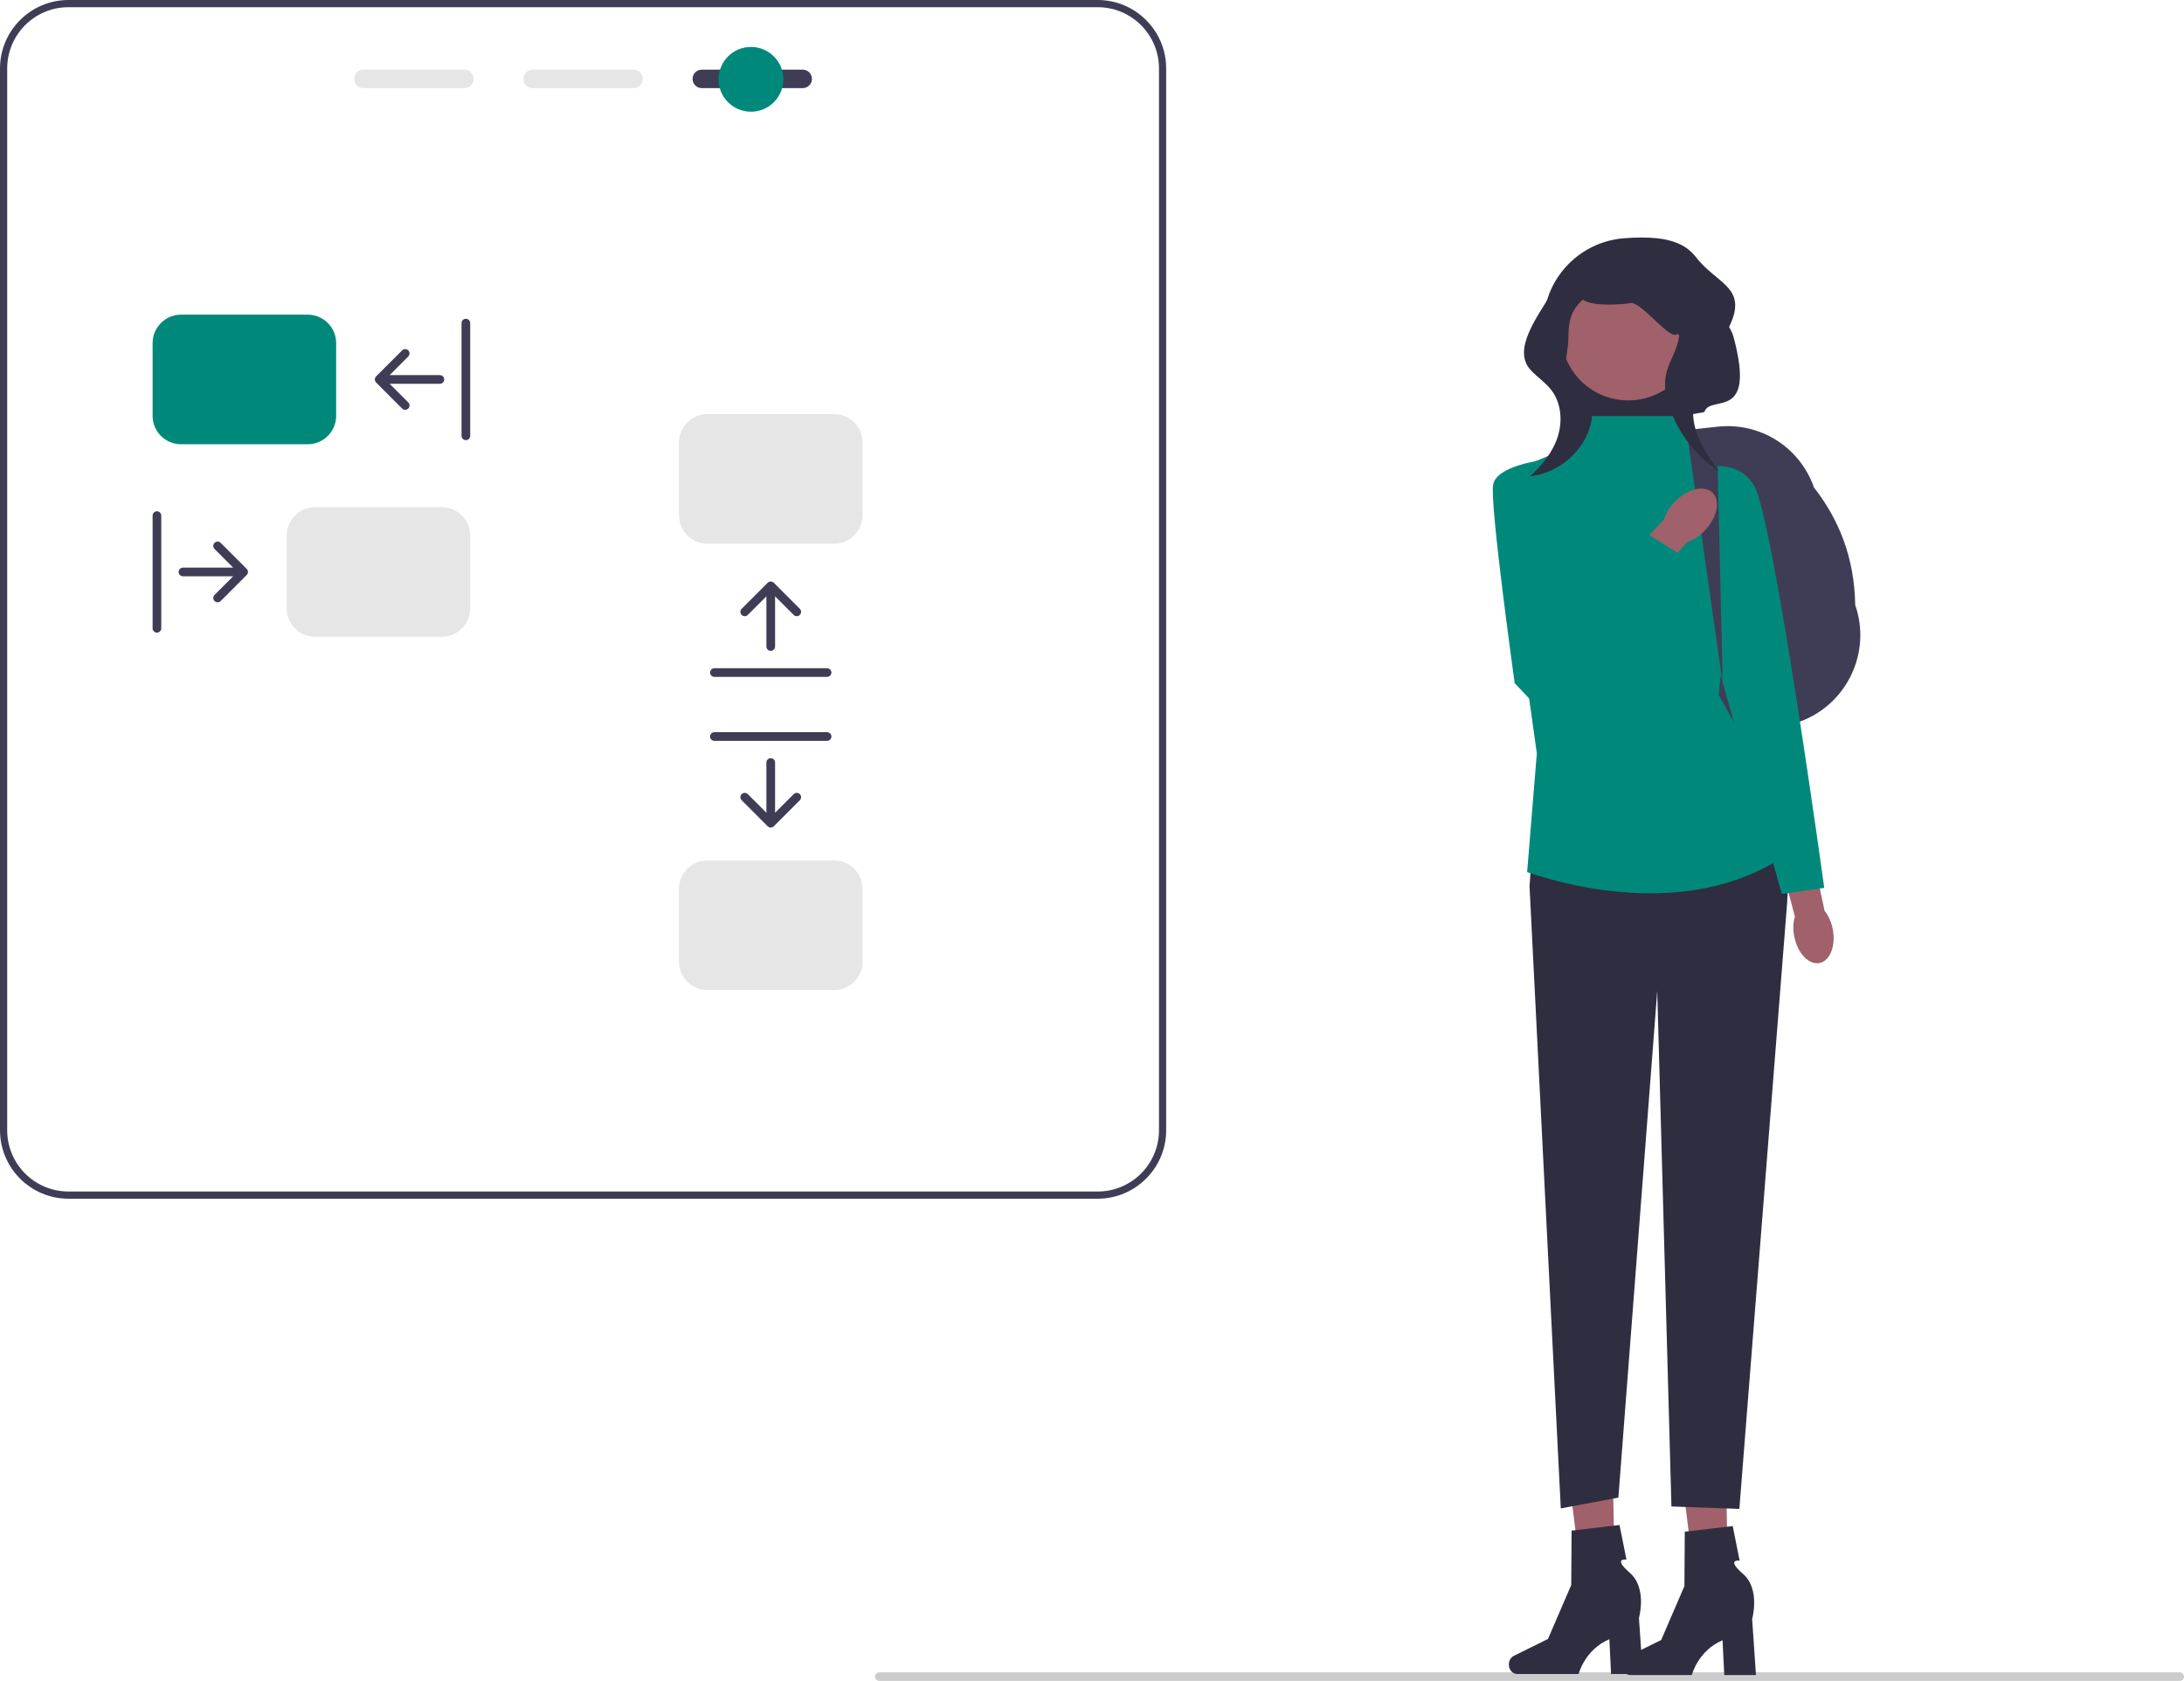 <svg xmlns="http://www.w3.org/2000/svg" width="606.784" height="466.947" viewBox="0 0 606.784 466.947" xmlns:xlink="http://www.w3.org/1999/xlink"><path d="M243.114,465.757c0,.66,.53,1.19,1.19,1.19h361.29c.66,0,1.19-.53,1.19-1.19,0-.66-.53-1.19-1.19-1.19H244.304c-.66,0-1.19,.53-1.19,1.19Z" fill="#ccc"/><g><path d="M478.731,208.216l-12.811-88.46,11.303-1.224c11.815-1.277,22.814,5.659,26.749,16.872,7.114,9.12,11.273,19.824,11.459,32.658,4.6,13.11-2.28,27.638-15.337,32.386l-21.363,7.769Z" fill="#3f3d56"/><g><polygon points="480.185 444.738 471.578 444.941 466.78 406.27 479.482 405.97 480.185 444.738" fill="#a0616a"/><path d="M450.654,462.696h0c0,1.454,1.032,2.633,2.305,2.633h17.085s1.681-6.758,8.536-9.667l.473,9.667h8.814l-1.068-15.544s2.358-8.316-2.539-12.567c-4.897-4.251-.931-3.659-.931-3.659l-1.926-9.621-13.318,1.566-.098,15.102-6.463,14.99-9.48,4.683c-.844,.417-1.39,1.367-1.39,2.417l-0,0Z" fill="#2f2e41"/></g><g><polygon points="448.738 444.445 440.13 444.648 435.332 405.977 448.035 405.677 448.738 444.445" fill="#a0616a"/><path d="M419.206,462.403h0c0,1.454,1.032,2.633,2.305,2.633h17.085s1.681-6.758,8.536-9.667l.473,9.667h8.814l-1.068-15.544s2.358-8.316-2.539-12.567c-4.897-4.251-.931-3.659-.931-3.659l-1.926-9.621-13.318,1.566-.098,15.102-6.463,14.99-9.48,4.683c-.844,.417-1.39,1.367-1.39,2.417l-0,0Z" fill="#2f2e41"/></g><path d="M473.52,114.477l-30.998,5.391c-2.136-5.466-12.473-20.549-13.359-25.9-2.302-13.913,8.071-26.74,22.134-27.789h0c13.488-1.007,21.705,1.519,22.853,14.367,.402,4.503,6.267,8.567,7.448,12.931,6.516,24.077-6.52,15.87-8.078,21.001Z" fill="#2f2e41"/><path d="M426.979,215.32l-2.022,30.998,8.68,172.717,16-3,10.796-140.74,3.945,143.199,18.869,.674,13.261-168.168c1.013-12.849-2.354-25.663-9.554-36.353v-0l-59.975,.674Z" fill="#2f2e41"/><path d="M466.064,115.586h-24.732l-5.593,8.76-19.542,8.087,10.782,76.822-2.696,33.02c15.235,5.17,50.592,13.171,76.165-7.947l-22.929-41.246,5.391-57.953-10.445-9.503-6.402-10.039Z" fill="#00897b"/><circle cx="452.381" cy="92.544" r="18.686" fill="#a0616a"/><path d="M498.509,260.2c-.402-2.028-.312-3.979,.163-5.581l-5.046-19.081,9.15-2.136,4.134,19.586c1.05,1.3,1.876,3.069,2.278,5.098,.917,4.634-.729,8.863-3.678,9.447-2.949,.584-6.083-2.699-7-7.333h0Z" fill="#a0616a"/><path d="M470.444,130.749s11.456-4.717,16.847,4.043c5.391,8.76,19.542,111.864,19.542,111.864l-11.793,1.685-23.249-83.224-1.348-34.368Z" fill="#00897b"/><polygon points="478.638 190.035 469.072 122.963 477.22 129.48 478.638 190.035" fill="#3f3d56"/><g><path d="M473.605,147.413c-1.53,1.574-3.289,2.672-4.975,3.222l-13.63,15.914-7.383-6.707,14.621-15.421c.503-1.701,1.551-3.49,3.081-5.064,3.496-3.595,8.184-4.707,10.472-2.482,2.288,2.225,1.309,6.942-2.187,10.538h0Z" fill="#a0616a"/><path d="M428.687,127.805s-12.872,1.473-13.849,6.833,5.991,55.135,5.991,55.135l9.683,10.263,37.828-45.062-11.378-7.146-17.485,13.74-10.789-33.762Z" fill="#00897b"/></g><path d="M450.091,69.152c-7.601,1.337-14.966,5.453-18.909,12.087-3.943,6.634-11.168,15.877-5.93,21.545,1.81,1.959,4.117,3.442,5.746,5.554,2.771,3.595,3.172,8.645,1.79,12.969s-4.346,7.99-7.736,11.007c7.258-.749,13.881-5.905,16.388-12.757,1.16-3.171,1.396-6.974-.589-9.706-1.044-1.437-2.581-2.419-3.907-3.6-3.419-3.047-1.223-7.649-1.203-12.228s.597-7.766,4.043-10.782c2.373,1.897,10.244,1.439,13.243,.952,2.999-.487,11.387,11.032,13.038,8.482,3.234,4.157,1.021-4.409,.414,.822-.434,3.743-2.892,6.971-3.633,10.665-.645,3.215,.06,6.56,1.192,9.637,2.555,6.941,7.344,13.039,13.482,17.165-3.544-5.012-7.238-10.489-7.122-16.627,.086-4.552,9.785-21.947,11.143-26.293,2.599-8.315-4.554-9.53-10.087-16.26-4.859-5.91-14.252-4.084-21.7-2.334" fill="#2f2e41"/></g><path d="M304.98,0H19.02C8.53,0,0,8.53,0,19.02V313.98c0,10.49,8.53,19.02,19.02,19.02H304.98c10.49,0,19.02-8.53,19.02-19.02V19.02c0-10.49-8.53-19.02-19.02-19.02Zm17.02,313.98c0,9.39-7.63,17.02-17.02,17.02H19.02c-9.39,0-17.02-7.63-17.02-17.02V19.02C2,9.63,9.63,2,19.02,2H304.98c9.39,0,17.02,7.63,17.02,17.02V313.98Z" fill="#3f3d56"/><g><path d="M129.03,19.35h-28.06c-1.41,0-2.56,1.15-2.56,2.56,0,1.42,1.15,2.57,2.56,2.57h28.06c1.41,0,2.56-1.15,2.56-2.57,0-1.41-1.15-2.56-2.56-2.56Z" fill="#e6e6e6"/><path d="M176.03,19.35h-28.06c-1.41,0-2.56,1.15-2.56,2.56,0,1.42,1.15,2.57,2.56,2.57h28.06c1.41,0,2.56-1.15,2.56-2.57,0-1.41-1.15-2.56-2.56-2.56Z" fill="#e6e6e6"/><path d="M223.03,19.35h-28.06c-1.41,0-2.56,1.15-2.56,2.56,0,1.42,1.15,2.57,2.56,2.57h28.06c1.41,0,2.56-1.15,2.56-2.57,0-1.41-1.15-2.56-2.56-2.56Z" fill="#3f3d56"/></g><path d="M85.498,87.412H50.298c-4.36,0-7.9,3.54-7.9,7.9v20.2c0,4.36,3.54,7.9,7.9,7.9h35.2c4.36,0,7.9-3.54,7.9-7.9v-20.2c0-4.36-3.54-7.9-7.9-7.9Z" fill="#00897b"/><path d="M122.738,140.888h-35.2c-4.36,0-7.9,3.54-7.9,7.9v20.2c0,4.36,3.54,7.9,7.9,7.9h35.2c4.36,0,7.9-3.54,7.9-7.9v-20.2c0-4.36-3.54-7.9-7.9-7.9Z" fill="#e6e6e6"/><path d="M129.434,122.27c-.665,0-1.204-.539-1.204-1.204v-31.308c0-.665,.539-1.204,1.204-1.204s1.204,.539,1.204,1.204v31.308c0,.665-.539,1.204-1.204,1.204Zm-6.021-16.858c0,.665-.539,1.204-1.204,1.204h-13.951l5.171,5.168c.471,.471,.471,1.234,0,1.705s-1.234,.471-1.705,0l-7.225-7.225c-.471-.47-.472-1.232-.002-1.703l.002-.002,7.225-7.225c.471-.471,1.234-.471,1.705,0s.471,1.234,0,1.705l-5.171,5.168h13.951c.665,0,1.204,.539,1.204,1.204Z" fill="#3f3d56"/><path d="M49.623,158.888c0,.665,.539,1.204,1.204,1.204h13.951l-5.171,5.168c-.471,.471-.471,1.234,0,1.705s1.234,.471,1.705,0l7.225-7.225c.471-.47,.472-1.232,.002-1.703l-.002-.002-7.225-7.225c-.471-.471-1.234-.471-1.705,0s-.471,1.234,0,1.705l5.171,5.168h-13.951c-.665,0-1.204,.539-1.204,1.204Zm-6.021,16.858c-.665,0-1.204-.539-1.204-1.204v-31.308c0-.665,.539-1.204,1.204-1.204s1.204,.539,1.204,1.204v31.308c0,.665-.539,1.204-1.204,1.204Z" fill="#3f3d56"/><path d="M231.738,115.035h-35.2c-4.36,0-7.9,3.54-7.9,7.9v20.2c0,4.36,3.54,7.9,7.9,7.9h35.2c4.36,0,7.9-3.54,7.9-7.9v-20.2c0-4.36-3.54-7.9-7.9-7.9Z" fill="#e6e6e6"/><path d="M231.738,239.035h-35.2c-4.36,0-7.9,3.54-7.9,7.9v20.2c0,4.36,3.54,7.9,7.9,7.9h35.2c4.36,0,7.9-3.54,7.9-7.9v-20.2c0-4.36-3.54-7.9-7.9-7.9Z" fill="#e6e6e6"/><path d="M197.28,204.604c0-.665,.539-1.204,1.204-1.204h31.308c.665,0,1.204,.539,1.204,1.204s-.539,1.204-1.204,1.204h-31.308c-.665,0-1.204-.539-1.204-1.204Zm16.858,6.021c.665,0,1.204,.539,1.204,1.204v13.951l5.168-5.171c.471-.471,1.234-.471,1.705,0s.471,1.234,0,1.705l-7.225,7.225c-.47,.471-1.232,.472-1.703,.002l-.002-.002-7.225-7.225c-.471-.471-.471-1.234,0-1.705s1.234-.471,1.705,0l5.168,5.171v-13.951c0-.665,.539-1.204,1.204-1.204Z" fill="#3f3d56"/><path d="M214.138,180.811c.665,0,1.204-.539,1.204-1.204v-13.951l5.168,5.171c.471,.471,1.234,.471,1.705,0s.471-1.234,0-1.705l-7.225-7.225c-.47-.471-1.232-.472-1.703-.002l-.002,.002-7.225,7.225c-.471,.471-.471,1.234,0,1.705s1.234,.471,1.705,0l5.168-5.171v13.951c0,.665,.539,1.204,1.204,1.204Zm-16.858,6.021c0-.665,.539-1.204,1.204-1.204h31.308c.665,0,1.204,.539,1.204,1.204s-.539,1.204-1.204,1.204h-31.308c-.665,0-1.204-.539-1.204-1.204Z" fill="#3f3d56"/><circle cx="208.638" cy="22.035" r="9" fill="#00897b"/></svg>